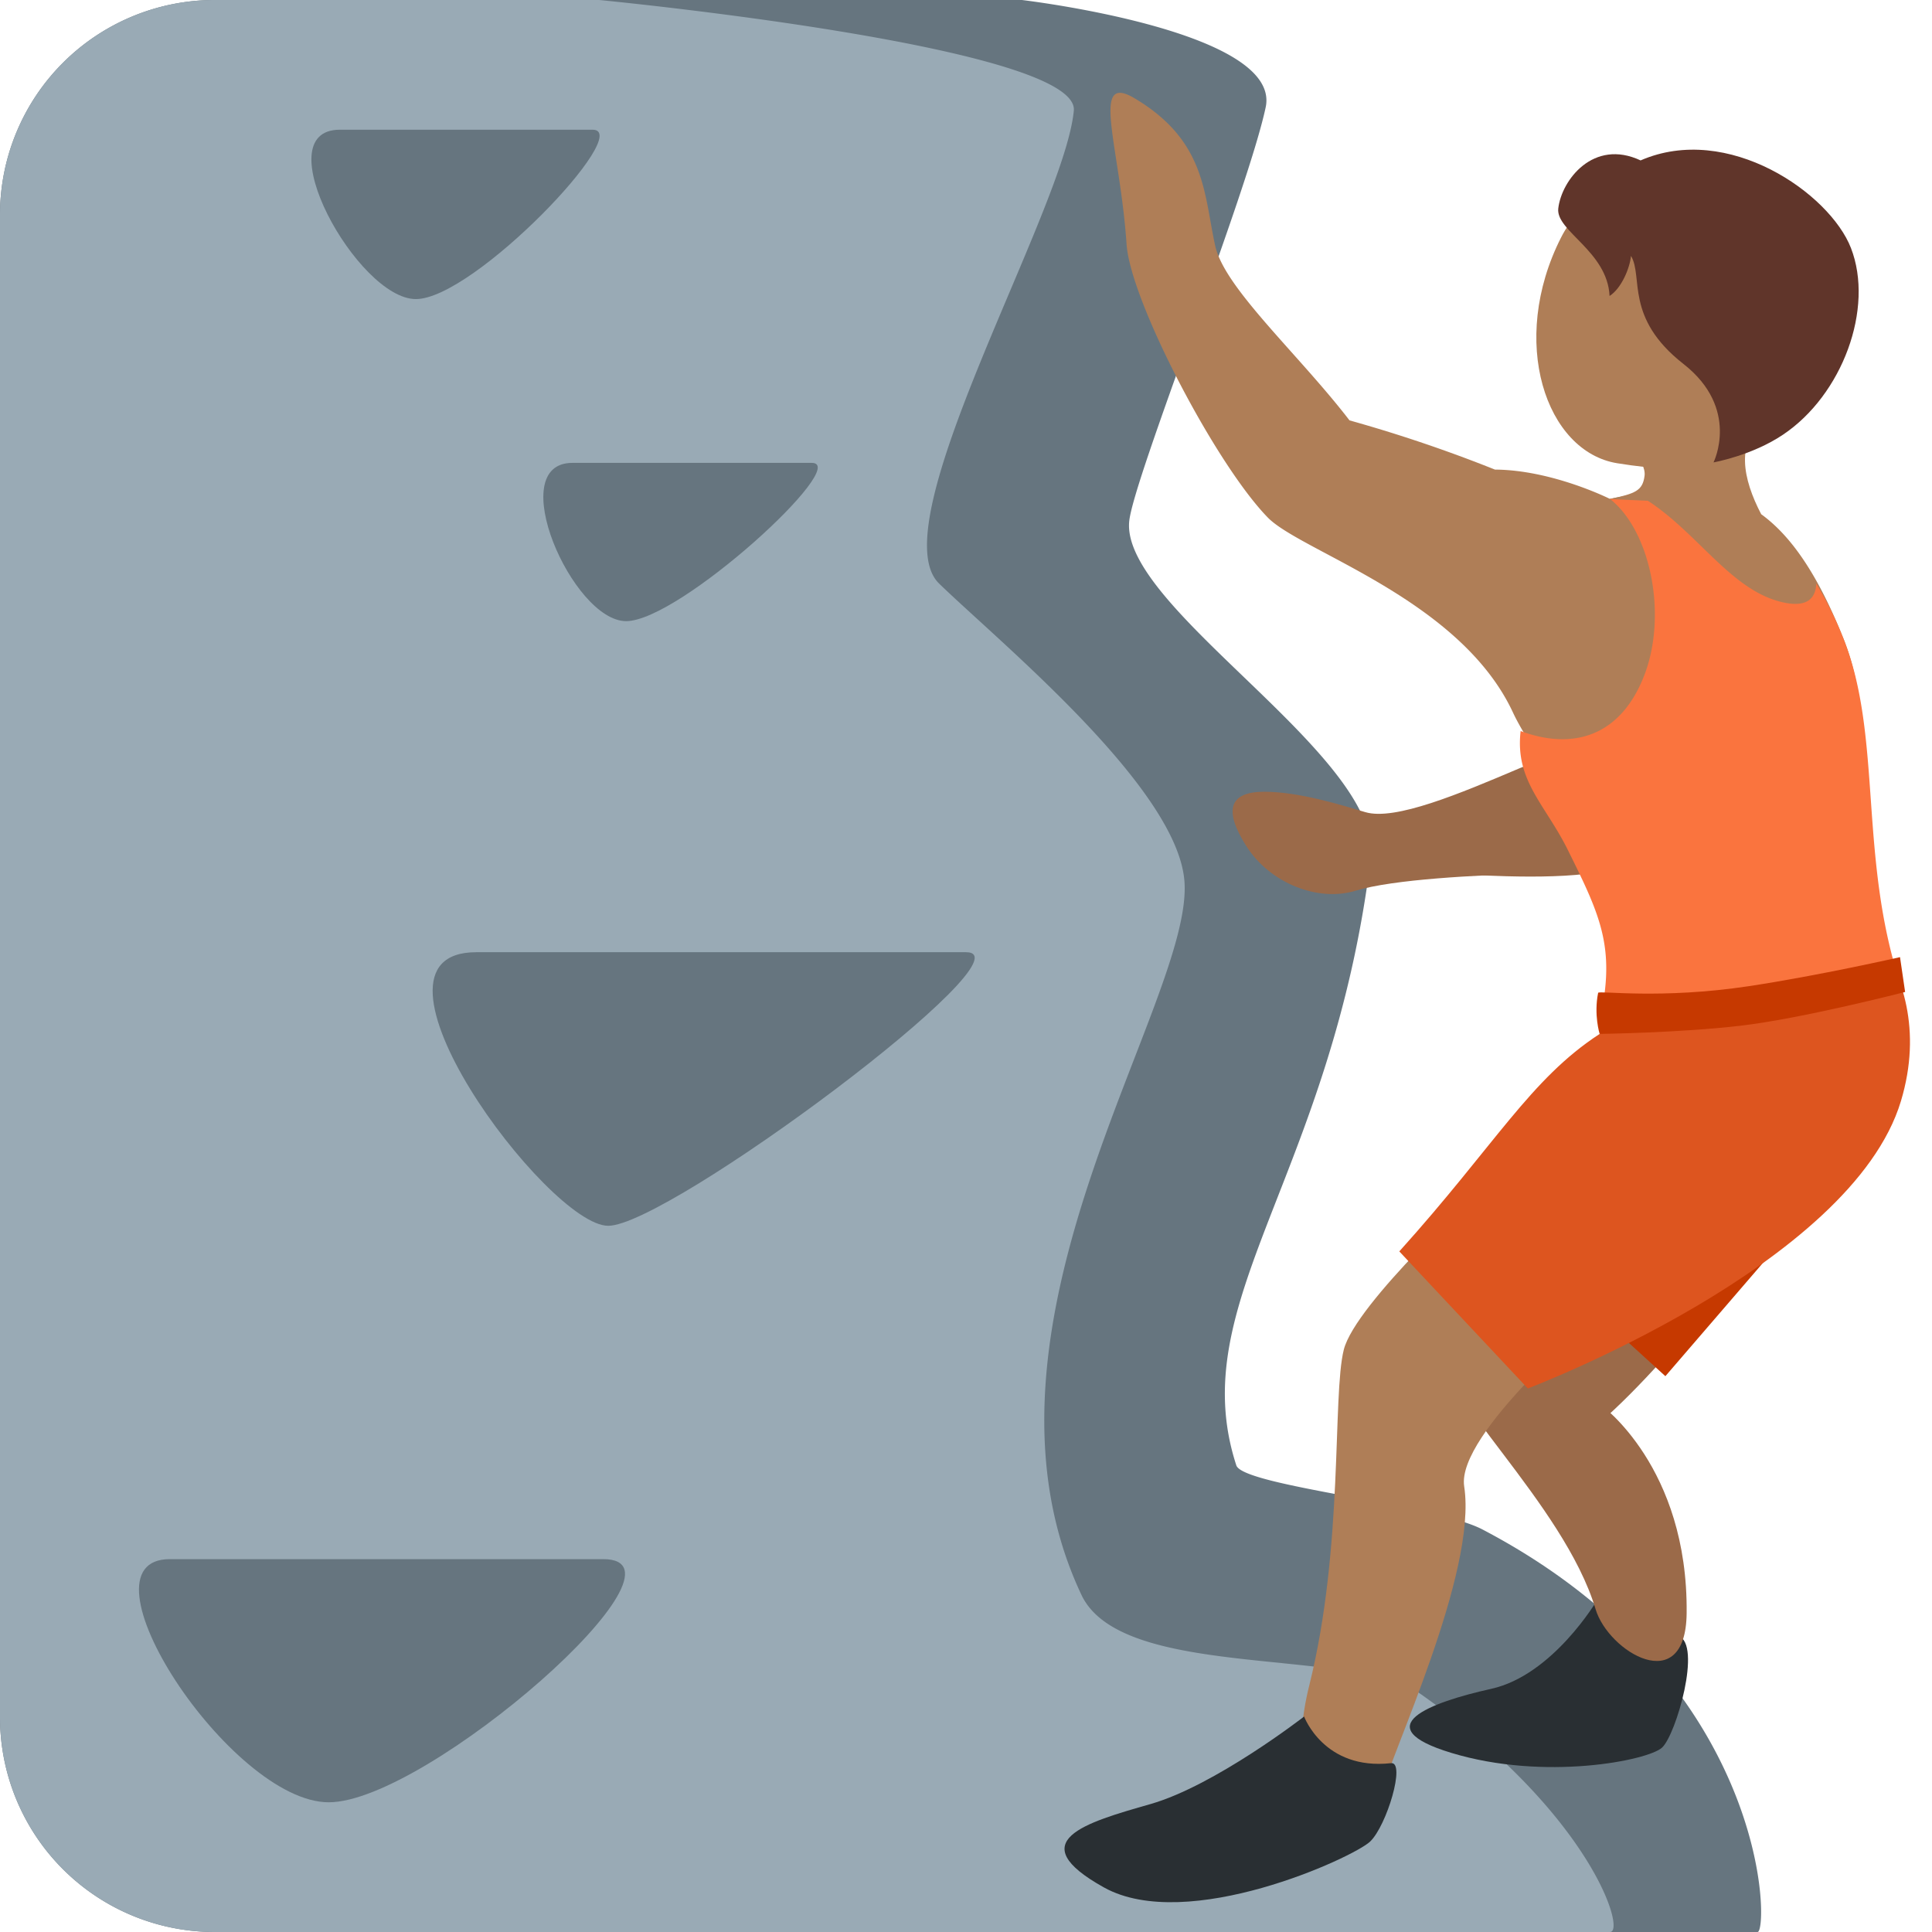 <svg xmlns="http://www.w3.org/2000/svg" viewBox="0 0 36 36"><path fill="#66757F" d="M32.75 36H4a4 4 0 0 1-4-4V4a4 4 0 0 1 4-4h15.042s4.849.569 4.542 2c-.351 1.634-2.455 6.896-2.542 7.708-.173 1.62 4.735 4.393 4.5 6.292-.733 5.934-3.5 8.25-2.505 11.305.126.386 3.679.718 4.588 1.195C33 31.318 32.958 36 32.75 36z"/><path fill="#99AAB5" d="M30 36H4a4 4 0 0 1-4-4V4a4 4 0 0 1 4-4h7.167s8.955.862 8.842 2.062c-.173 1.851-3.639 7.717-2.51 8.812s4.432 3.794 4.571 5.542c.179 2.244-4.284 8.299-1.918 13.304.756 1.598 5.061.957 6.329 1.852C29.644 33.807 30.304 36 30 36z"/><path fill="#AF7E57" d="M33.013 3.746c-1.133-.847-3.219-.709-3.924.678-.983 1.936-.285 3.994 1.047 4.208 1.397.224 2.312.15 3.243-1.096.931-1.247.768-2.944-.366-3.79z"/><path fill="#AF7E57" d="M32.92 7.797c2.44-1.666-2.068-2.67-2.068-2.67-.851-.2-.654 1.362-1.26 2.02-.417.456.651 1.05.651 1.05s.437.387.401.669-.176.331-.645.431c-.596 1.244 1.145 2.699 1.87 1.523.287-.465.351-.926.388-1.357l.56.118c-.338-.648-.5-1.372.103-1.784z"/><path fill="#60352A" d="M34.49 4.622c-.395-1.019-2.292-2.341-3.92-1.633-.88-.412-1.474.369-1.534.896-.048.421.916.796.956 1.63.225-.145.379-.526.399-.747.233.39-.123 1.152.977 2.013 1.063.832.561 1.835.561 1.835s.714-.126 1.294-.516c1.107-.741 1.703-2.355 1.267-3.478z"/><path fill="#292F33" d="M29.759 29.818s.404.278 1.516.666c.443.154-.044 1.84-.305 2.08s-2.188.627-3.928.098c-1.593-.484-.405-.938.744-1.193 1.151-.254 1.973-1.651 1.973-1.651z"/><path fill="#9B6A49" d="M28.313 14.316c-1.108.471-2.32.982-2.873.817-.415-.124-1.235-.382-1.886-.38-.651.002-.76.343-.325 1.021.435.679 1.324 1.039 2.032.823.708-.216 2.276-.29 3.233-.317.956-.025 1.692-2.759-.181-1.964z"/><path fill="#9B6A49" d="M27.85 14.614c.484-.258 1.333-.391 1.333-.391l.929-2.272 2.482 1.636s-1.65 1.934-2.05 2.355c-.4.422-1.793.417-2.898.371-.833-.034-.337-1.411.204-1.699zm1.972 11.558s-2.739-1.872-2.937-1.076c-.198.796 2.252 2.908 2.846 4.888.24.799 1.68 1.663 1.697.079.03-2.735-1.606-3.891-1.606-3.891z"/><path fill="#9B6A49" d="M27.162 25.501s.88 1.752 1.766 1.567 3.219-3.005 3.92-4.075c.701-1.07.419-3.671-1.168-2.416-1.586 1.253-4.518 4.924-4.518 4.924z"/><path fill="#C63900" d="m34.225 21.936-6.368.815 3.175 2.892z"/><path fill="#AF7E57" d="M27.622 22.132s-2.369 2.157-2.583 3.02c-.215.862.003 3.664-.642 6.25s1.079 3.016 1.294 2.154c.215-.862 1.84-4.249 1.592-5.859-.151-.982 2.495-3.196 2.495-3.196l-2.156-2.369z"/><path fill="#DD551F" d="M29.807 19.266c-1.291.84-1.944 2.066-3.733 4.052l2.395 2.554s6.032-2.286 6.953-5.358c.794-2.649-1.491-4.143-1.491-4.143s-2.89 2.092-4.124 2.895z"/><path fill="#AF7E57" d="M25.146 7.833c-.942-1.226-2.325-2.46-2.501-3.247-.214-.957-.164-1.954-1.499-2.752-.842-.503-.278.882-.154 2.717.071 1.055 1.664 4.103 2.633 5.094.623.637 3.588 1.518 4.57 3.638.166.358.605 1.03 1.117 1.841.85 1.343 1.341 2.469.658 4.033 2.984.155 5.318-1.113 5.318-1.113-.883-2.313-.212-4.329-.94-6.15-1.15-2.879-2.429-2.989-4.35-2.598 0 0-1.071-.539-2.142-.546a26.64 26.64 0 0 0-2.71-.917z"/><path fill="#FA743E" d="M29.779 19.141c2.984.155 5.625-.824 5.625-.824-.771-2.366-.328-4.602-1.056-6.423a6.7 6.7 0 0 0-.504-1.021c-.011.256-.149.448-.597.356-.97-.2-1.585-1.274-2.541-1.898-.229-.01-.465-.019-.708-.035.76.597 1.077 2.165.639 3.292-.443 1.14-1.332 1.394-2.302 1.034-.109.925.458 1.364.881 2.219.634 1.28.91 1.864.563 3.3z"/><path fill="#C63900" d="M29.779 18.5c.01-.046 1.158.125 2.814-.125 1.297-.196 2.811-.54 2.811-.54l.095.649s-1.917.495-3.069.629-2.623.152-2.623.152-.111-.355-.028-.765z"/><path fill="#292F33" d="M24.3 31.985s.371 1.007 1.62.869c.277-.031-.079 1.164-.39 1.461-.311.297-3.405 1.719-4.959.855-1.553-.864-.345-1.208.864-1.553 1.208-.345 2.865-1.632 2.865-1.632z"/><path fill="#66757F" d="M6.333 2.417h4.708c.792 0-2.208 3.156-3.292 3.156S4.917 2.417 6.333 2.417zm4.334 6.208h4.458c.75 0-2.458 2.949-3.458 2.949s-2.292-2.949-1-2.949zm-1.792 9.118H18c1.292 0-5.542 5.098-6.667 5.098s-4.916-5.098-2.458-5.098zM3.167 29.052h8.071c1.888 0-3.281 4.531-5.113 4.531s-4.792-4.531-2.958-4.531z"/></svg>
